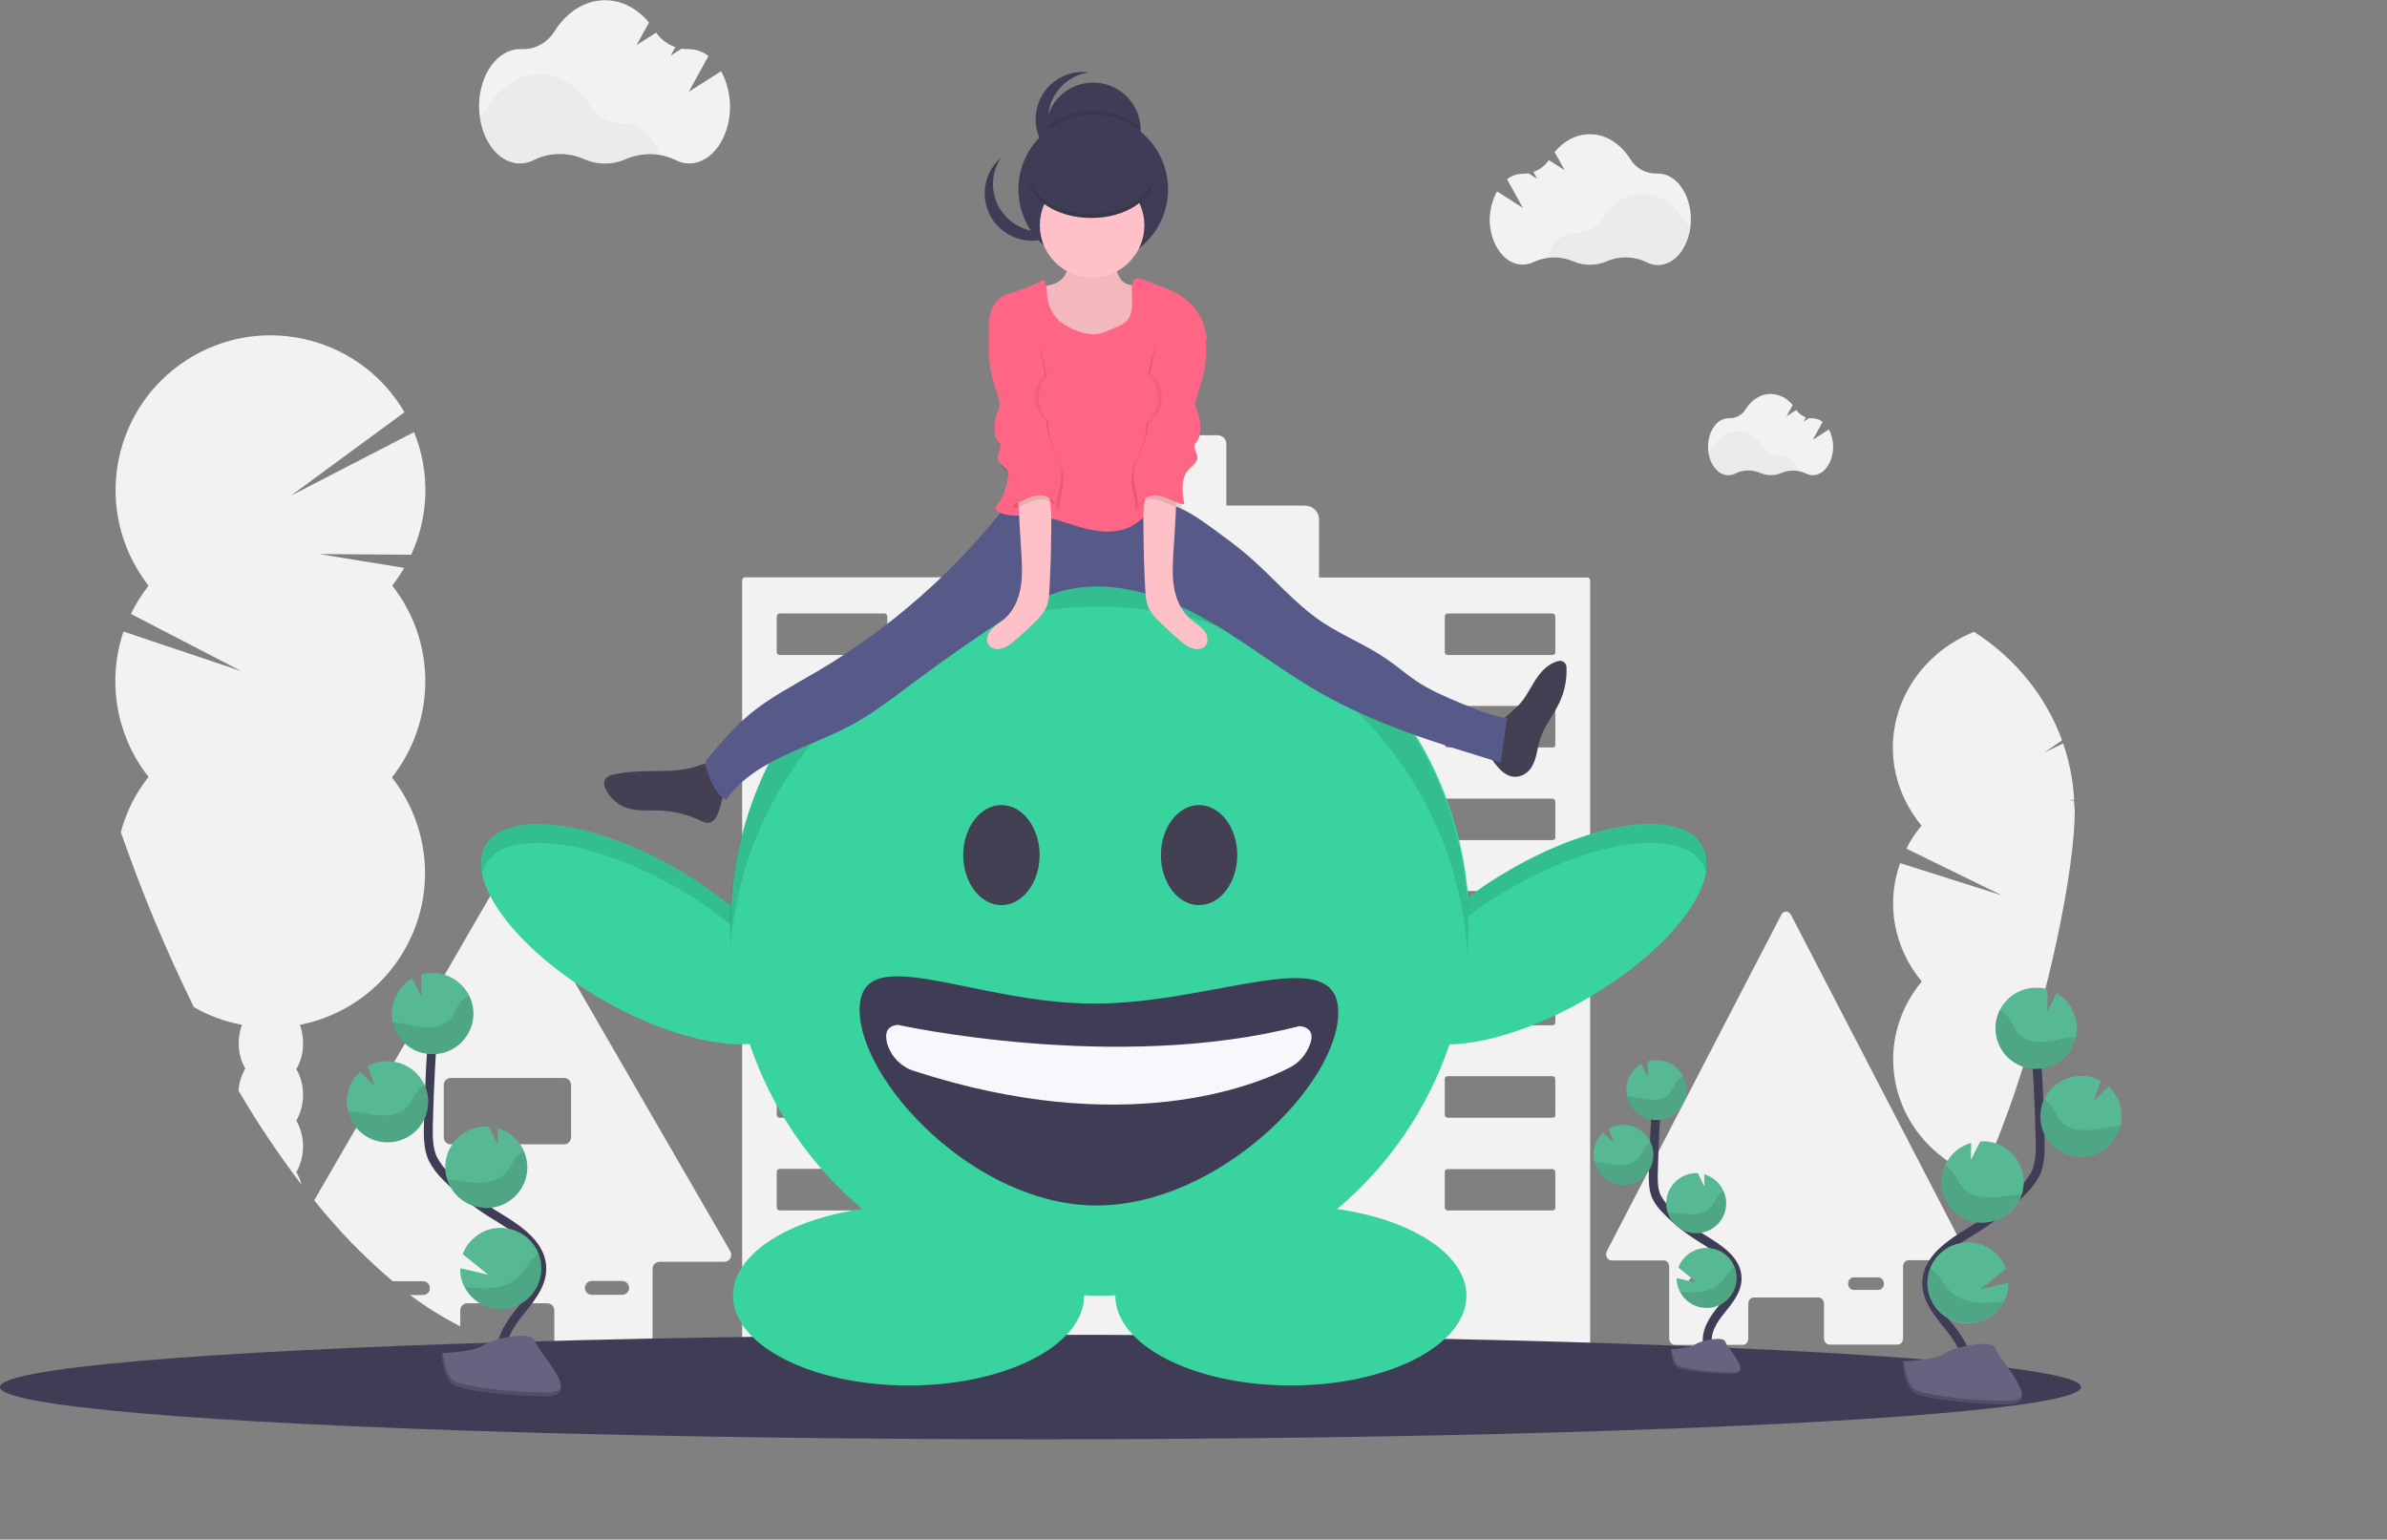 <?xml version="1.0" encoding="utf-8"?>
<!-- Generator: Adobe Illustrator 23.0.5, SVG Export Plug-In . SVG Version: 6.00 Build 0)  -->
<svg version="1.1" id="e2e0f303-db8f-43b0-b991-e6394321a108"
	 xmlns="http://www.w3.org/2000/svg" xmlns:xlink="http://www.w3.org/1999/xlink" x="0px" y="0px" viewBox="0 0 1068.8 689.4"
	 style="enable-background:new 0 0 1068.8 689.4;" xml:space="preserve">
<rect x="0" y="0" width="1068.8" height="689.4" fill="#808080" stroke="none"/>
<style type="text/css">
	.st0{fill:#F2F2F2;}
	.st1{fill:#3F3D56;}
	.st2{fill:#38D39F;}
	.st3{opacity:0.1;enable-background:new    ;}
	.st4{fill:#444053;}
	.st5{fill:#F6F8FB;}
	.st6{fill:#FFC1C7;}
	.st7{opacity:5.000000e-02;enable-background:new    ;}
	.st8{fill:#575A89;}
	.st9{fill:#FF6584;}
	.st10{opacity:3.000000e-02;enable-background:new    ;}
	.st11{fill:none;stroke:#3F3D56;stroke-width:4;stroke-miterlimit:10;}
	.st12{fill:#57B894;}
	.st13{fill:#656380;}
	.st14{opacity:0.2;enable-background:new    ;}
</style>
<title>joyride</title>
<path class="st0" d="M880,560.2l-78.1-150.6c-0.7-1.3-2.2-1.8-3.4-1c-0.4,0.2-0.7,0.6-0.9,1l-78.1,150.6c-0.7,1.3-0.3,3,0.8,3.8
	c0.4,0.3,0.8,0.4,1.3,0.4h23.3c1.4,0,2.5,1.2,2.5,2.8v32.2c0,1.5,1.1,2.8,2.5,2.8l0,0h30.4c1.4,0,2.5-1.2,2.5-2.8v-15.6
	c0-1.5,1.1-2.8,2.5-2.8h28.9c1.4,0,2.5,1.2,2.5,2.8v15.5c0,1.5,1.1,2.8,2.5,2.8h30.4c1.4,0,2.5-1.2,2.5-2.8v-32.2
	c0-1.5,1.1-2.8,2.5-2.8h23.3c1.4,0,2.5-1.3,2.5-2.8C880.3,561,880.2,560.6,880,560.2z M771.1,576.8c-0.5,0.5-1.1,0.8-1.8,0.8h-11
	c-1.4,0-2.5-1.2-2.5-2.8c0-1.5,1.1-2.8,2.5-2.8h11c1.4,0,2.5,1.2,2.5,2.8c0,0,0,0,0,0C771.8,575.6,771.5,576.3,771.1,576.8z
	 M842.8,576.8c-0.5,0.5-1.1,0.8-1.8,0.8h-11c-1.4,0-2.5-1.2-2.5-2.8c0-1.5,1.1-2.8,2.5-2.8h11c1.4,0,2.5,1.2,2.5,2.7
	C843.6,575.6,843.3,576.3,842.8,576.8L842.8,576.8z"/>
<path class="st0" d="M327,560.3l-97.1-167.9c-0.9-1.5-2.8-2-4.2-1.1c-0.5,0.3-0.9,0.7-1.1,1.1l-83.9,145.1
	c10.5,13.2,22.3,25.3,35.1,36.2h13.6c1.7,0,3.1,1.4,3.1,3.1c0,0.8-0.3,1.6-0.9,2.2c-0.6,0.6-1.4,0.9-2.2,0.9h-5.8
	c7.1,5.3,14.6,10,22.5,14v-7.2c0-1.7,1.4-3.1,3.1-3.1h35.9c1.7,0,3.1,1.4,3.1,3.1V604c0,0.4,0.1,0.9,0.3,1.3
	c0.5,1.1,1.6,1.8,2.8,1.8h37.8c1,0,1.9-0.5,2.5-1.2c0.4-0.5,0.6-1.2,0.6-1.9v-35.9c0-1.7,1.4-3.1,3.1-3.1h29c1.7,0,3.1-1.3,3.1-3.1
	C327.4,561.3,327.2,560.8,327,560.3z M262.8,574.5c0.6-0.6,1.4-0.9,2.2-0.9h13.6c1.7,0,3.1,1.4,3.1,3.1c0,1.7-1.4,3.1-3.1,3.1H265
	c-1.7,0-3.1-1.4-3.1-3.1c0,0,0,0,0,0C261.9,575.9,262.2,575.1,262.8,574.5z M201.8,512.4c-1.7,0-3.1-1.4-3.1-3.1c0,0,0,0,0,0v-23.5
	c0-1.7,1.4-3.1,3.1-3.1c0,0,0,0,0,0h50.8c1.7,0,3.1,1.4,3.1,3.1v23.5c0,1.7-1.4,3.1-3.1,3.1L201.8,512.4z"/>
<path class="st0" d="M710.7,258.6H590.6v-26c0-3.4-2.8-6.2-6.2-6.2c0,0,0,0,0,0h-35.3v-27.6c0-2.2-1.8-3.9-3.9-3.9h-45.4
	c-2.2,0-3.9,1.7-3.9,3.9v27.6h-41.5c-3.4,0-6.2,2.8-6.2,6.2v0v25.9l0,0H333.6c-0.7,0-1.3,0.6-1.3,1.3v344.5c0,0.7,0.6,1.3,1.3,1.3
	h76.1c0.7,0,1.3-0.6,1.3-1.3V558c0-0.7,0.6-1.3,1.3-1.3h32.1c0.7,0,1.3,0.6,1.3,1.3v46.3c0,0.7,0.6,1.3,1.3,1.3h150.4
	c0.7,0,1.3-0.6,1.3-1.3V558c0-0.7,0.6-1.3,1.3-1.3H632c0.7,0,1.3,0.6,1.3,1.3v46.3c0,0.7,0.6,1.3,1.3,1.3h76.1
	c0.7,0,1.3-0.6,1.3-1.3V259.9C712,259.2,711.4,258.6,710.7,258.6z M397.3,540.7c0,0.7-0.6,1.2-1.2,1.3h-47c-0.7,0-1.3-0.6-1.3-1.3v0
	v-16c0-0.7,0.6-1.3,1.3-1.3h47c0.7,0,1.2,0.6,1.2,1.3L397.3,540.7z M397.3,499.2c0,0.7-0.6,1.3-1.2,1.3h0h-47
	c-0.7,0-1.3-0.6-1.3-1.3c0,0,0,0,0,0v-16c0-0.7,0.6-1.3,1.3-1.3c0,0,0,0,0,0h47c0.7,0,1.2,0.6,1.2,1.3c0,0,0,0,0,0L397.3,499.2z
	 M397.3,457.8c0,0.7-0.6,1.3-1.2,1.3h-47c-0.7,0-1.3-0.6-1.3-1.3v-16c0-0.7,0.6-1.3,1.3-1.3h47c0.7,0,1.2,0.6,1.2,1.3L397.3,457.8z
	 M397.3,416.3c0,0.7-0.6,1.3-1.2,1.3h0h-47c-0.7,0-1.3-0.6-1.3-1.3c0,0,0,0,0,0v-16c0-0.7,0.6-1.3,1.3-1.3c0,0,0,0,0,0h47
	c0.7,0,1.2,0.6,1.2,1.3c0,0,0,0,0,0L397.3,416.3z M397.3,374.9c0,0.7-0.6,1.3-1.2,1.3h-47c-0.7,0-1.3-0.6-1.3-1.3v-16
	c0-0.7,0.6-1.3,1.3-1.3c0,0,0,0,0,0h47c0.7,0,1.2,0.6,1.2,1.3L397.3,374.9z M397.3,333.5c0,0.7-0.6,1.2-1.2,1.3h-47
	c-0.7,0-1.3-0.6-1.3-1.3c0,0,0,0,0,0v-16c0-0.7,0.6-1.3,1.3-1.3h47c0.7,0,1.2,0.6,1.2,1.3L397.3,333.5z M397.3,292
	c0,0.7-0.6,1.3-1.2,1.3c0,0,0,0,0,0h-47c-0.7,0-1.3-0.6-1.3-1.3c0,0,0,0,0,0v-16c0-0.7,0.6-1.3,1.3-1.3c0,0,0,0,0,0h47
	c0.7,0,1.2,0.6,1.2,1.3c0,0,0,0,0,0L397.3,292z M508.8,540.7c0,0.7-0.6,1.3-1.3,1.3h0h-47c-0.7,0-1.3-0.6-1.3-1.3v0v-16
	c0-0.7,0.6-1.3,1.3-1.3h47c0.7,0,1.3,0.6,1.3,1.3V540.7z M508.8,499.2c0,0.7-0.6,1.3-1.3,1.3c0,0,0,0,0,0h-47
	c-0.7,0-1.3-0.6-1.3-1.3c0,0,0,0,0,0v-16c0-0.7,0.6-1.3,1.2-1.3c0,0,0,0,0,0h47c0.7,0,1.3,0.6,1.3,1.3c0,0,0,0,0,0V499.2z
	 M508.8,457.8c0,0.7-0.6,1.3-1.3,1.3h-47c-0.7,0-1.2-0.5-1.3-1.2v-16.1c0-0.7,0.6-1.3,1.3-1.3h47c0.7,0,1.3,0.6,1.3,1.3V457.8z
	 M508.8,416.3c0,0.7-0.6,1.3-1.3,1.3c0,0,0,0,0,0h-47c-0.7,0-1.3-0.6-1.3-1.3c0,0,0,0,0,0v-16c0-0.7,0.6-1.3,1.2-1.3c0,0,0,0,0,0h47
	c0.7,0,1.3,0.6,1.3,1.3c0,0,0,0,0,0V416.3z M508.8,374.9c0,0.7-0.6,1.3-1.3,1.3h-47c-0.7,0-1.3-0.6-1.3-1.3v-16
	c0-0.7,0.6-1.3,1.3-1.3l0,0h47c0.7,0,1.3,0.6,1.3,1.3c0,0,0,0,0,0V374.9z M508.8,333.4c0,0.7-0.6,1.3-1.3,1.3h0h-47
	c-0.7,0-1.2-0.5-1.3-1.2v-16.1c0-0.7,0.6-1.3,1.3-1.3h47c0.7,0,1.3,0.6,1.3,1.3V333.4z M508.8,292c0,0.7-0.6,1.3-1.3,1.3
	c0,0,0,0,0,0h-47c-0.7,0-1.3-0.6-1.3-1.3c0,0,0,0,0,0v-16c0-0.7,0.6-1.3,1.2-1.3c0,0,0,0,0,0h47c0.7,0,1.3,0.6,1.3,1.3c0,0,0,0,0,0
	V292z M585,540.7c0,0.7-0.6,1.3-1.3,1.3c0,0,0,0,0,0h-47.1c-0.7,0-1.3-0.6-1.3-1.3v-16c0-0.7,0.6-1.3,1.3-1.3h47
	c0.7,0,1.3,0.6,1.3,1.3L585,540.7z M585,499.2c0,0.7-0.6,1.3-1.2,1.3c0,0,0,0,0,0h-47.1c-0.7,0-1.3-0.6-1.3-1.3v-16
	c0-0.7,0.6-1.3,1.3-1.3h47c0.7,0,1.3,0.6,1.3,1.2c0,0,0,0,0,0L585,499.2z M585,457.8c0,0.7-0.6,1.3-1.3,1.3h-47.1
	c-0.7,0-1.3-0.6-1.3-1.3v-16c0-0.7,0.6-1.3,1.3-1.3h47c0.7,0,1.3,0.6,1.3,1.3L585,457.8z M585,416.3c0,0.7-0.6,1.3-1.2,1.3
	c0,0,0,0,0,0h-47.1c-0.7,0-1.3-0.6-1.3-1.3v-16c0-0.7,0.6-1.3,1.3-1.3h47c0.7,0,1.3,0.6,1.3,1.2c0,0,0,0,0,0L585,416.3z M585,374.9
	c0,0.7-0.6,1.3-1.3,1.3h-47.1c-0.7,0-1.3-0.6-1.3-1.3v-16c0-0.7,0.6-1.3,1.3-1.3h47c0.7,0,1.3,0.6,1.3,1.2c0,0,0,0,0,0L585,374.9z
	 M585,333.4c0,0.7-0.6,1.3-1.3,1.3c0,0,0,0,0,0h-47.1c-0.7,0-1.3-0.6-1.3-1.3v-16c0-0.7,0.6-1.3,1.3-1.3h47c0.7,0,1.3,0.6,1.3,1.3
	L585,333.4z M585,292c0,0.7-0.6,1.3-1.2,1.3c0,0,0,0,0,0h-47.1c-0.7,0-1.3-0.6-1.3-1.3v-16c0-0.7,0.6-1.3,1.3-1.3h47
	c0.7,0,1.3,0.6,1.3,1.2c0,0,0,0,0,0L585,292z M696.5,540.7c0,0.7-0.6,1.3-1.3,1.3h-47c-0.7,0-1.2-0.5-1.3-1.2c0,0,0,0,0,0v-16
	c0-0.7,0.6-1.3,1.2-1.3c0,0,0,0,0,0h47c0.7,0,1.3,0.6,1.3,1.3V540.7z M696.5,499.2c0,0.7-0.6,1.3-1.3,1.3h-47
	c-0.7,0-1.3-0.6-1.3-1.3c0,0,0,0,0,0v-16c0-0.7,0.6-1.3,1.2-1.3c0,0,0,0,0,0h47c0.7,0,1.3,0.6,1.3,1.3V499.2z M696.5,457.8
	c0,0.7-0.6,1.3-1.3,1.3h-47c-0.7,0-1.2-0.5-1.3-1.2v-16.1c0-0.7,0.6-1.3,1.2-1.3c0,0,0,0,0,0h47c0.7,0,1.3,0.6,1.3,1.3V457.8z
	 M696.5,416.3c0,0.7-0.6,1.3-1.3,1.3h-47c-0.7,0-1.3-0.6-1.3-1.3c0,0,0,0,0,0v-16c0-0.7,0.6-1.3,1.2-1.3c0,0,0,0,0,0h47
	c0.7,0,1.3,0.6,1.3,1.3V416.3z M696.5,374.9c0,0.7-0.6,1.3-1.3,1.3h-47c-0.7,0-1.3-0.6-1.3-1.3c0,0,0,0,0,0v-16
	c0-0.7,0.5-1.2,1.2-1.3c0,0,0,0,0,0h47c0.7,0,1.3,0.6,1.3,1.3V374.9z M696.5,333.4c0,0.7-0.6,1.3-1.3,1.3h-47
	c-0.7,0-1.2-0.5-1.3-1.2v-16.1c0-0.7,0.6-1.3,1.2-1.3c0,0,0,0,0,0h47c0.7,0,1.3,0.6,1.3,1.3V333.4z M696.5,292
	c0,0.7-0.6,1.3-1.3,1.3h-47c-0.7,0-1.3-0.6-1.3-1.3c0,0,0,0,0,0v-16c0-0.7,0.6-1.3,1.2-1.3c0,0,0,0,0,0h47c0.7,0,1.3,0.6,1.3,1.3
	V292z"/>
<path class="st0" d="M175.6,262.2c2-2.5,3.8-5.2,5.4-7.9l-38.1-6.2l41.2,0.3c8-17.3,8.5-37.2,1.3-54.9L130.2,222l50.9-37.4
	c-19.3-33.1-61.8-44.3-94.9-25s-44.3,61.7-25,94.8c1.6,2.7,3.4,5.4,5.3,7.9c-3.1,3.9-5.7,8.2-7.9,12.6l49.4,25.6l-52.7-17.7
	c-7.5,22.2-3.3,46.7,11.2,65.1c-5.8,7.3-10,15.7-12.4,24.7c9.3,26.8,20.2,52.9,32.7,78.4c6.7,3.8,14,6.5,21.5,7.9
	c-0.9,2.6-1.4,5.3-1.4,8c-0.1,4,0.9,8,2.9,11.6c-1.7,3-2.8,6.4-3,9.9l0,0c8.5,14.6,18,28.6,28.2,42.1c-0.5-2-1.3-3.9-2.3-5.6
	c4-7.2,4-16,0-23.1c4-7.2,4-16,0-23.1c2-3.5,3.1-7.5,3-11.6c0-2.8-0.5-5.5-1.4-8.2c37.6-7.4,62.1-43.8,54.7-81.3
	c-2.1-10.8-6.8-20.9-13.5-29.5C195.4,322.8,195.4,287.3,175.6,262.2L175.6,262.2z"/>
<path class="st0" d="M928.7,358.6l-2.4-0.4h2.4c-0.4-8.6-2.1-17.1-4.9-25.3l-8.5,4.1l8-5.5c-7.2-19.8-21-36.8-39.4-48.6
	c-30.5,12.4-44.6,45.6-31.4,74.3c2.1,4.5,4.7,8.7,7.9,12.5c-2.7,3.2-5,6.6-6.8,10.3l42.7,20.9l-45.5-14.4c-6.5,18.1-2.8,38,9.7,53
	c-20.5,24.6-15.9,60.2,10.2,79.4c4.9,3.7,10.5,6.6,16.4,8.6c3.2-7.2,6.4-14.8,9.3-22.5c2.6-6.8,5.1-13.8,7.4-20.9
	c6.8-20.6,12.5-41.6,17.1-62.8c5.2-24.1,8.1-45.2,8.1-58.5C928.8,361.5,928.7,360.1,928.7,358.6z"/>
<ellipse class="st1" cx="465.9" cy="621.1" rx="465.9" ry="23.4"/>
<path class="st2" d="M762.2,378.6c-9.3-16.1-47.7-11.4-85.7,10.6c-6.6,3.8-13,8-19.1,12.6c-7.3-90.9-86.9-158.7-178-151.5
	c-82.5,6.6-147.5,73.1-152,155.6c-7.6-6.3-15.8-11.9-24.3-16.8c-37.9-21.9-76.4-26.6-85.7-10.5c-9.3,16.1,14,46.9,52,68.9
	c24.6,14.2,49.4,21.2,66.3,20c9.7,28.8,27.1,54.3,50.4,73.9c-33.3,4.7-57.9,20.2-57.9,38.8c0,22.2,35.2,40.2,78.6,40.2
	s78.6-18,78.6-40.2c0-0.1,0-0.1,0-0.2c2.3,0.1,4.7,0.2,7,0.2c2.4,0,4.7,0,7-0.2c0,0.1,0,0.1,0,0.2c0,22.2,35.2,40.2,78.6,40.2
	c43.4,0,78.6-18,78.6-40.2c0-18.5-24.5-34.1-57.9-38.8c23.2-19.5,40.6-45,50.3-73.7c16.6-0.4,38.7-7.4,60.8-20.1
	C748.3,425.5,771.6,394.6,762.2,378.6z"/>
<path class="st3" d="M217.5,387c9.3-16.1,47.7-11.4,85.7,10.6c8.4,4.8,16.4,10.3,24,16.5c0.4-7.9,0.4,0.5,0.3-8.1
	c-7.6-6.3-15.8-11.9-24.3-16.8c-38-21.9-76.4-26.7-85.7-10.6c-2,3.5-2.5,7.8-1.6,12.5C216.3,389.6,216.8,388.3,217.5,387z"/>
<path class="st3" d="M762.4,387c-9.3-16.1-47.7-11.4-85.8,10.6c-8.9,5.1-12.2,7-19.3,12.8c-0.4-7.9-0.4,0.5-0.3-8.1
	c7.1-5.9,10.6-7.8,19.7-13c38.1-21.9,76.4-26.7,85.8-10.6c2,3.5,2.5,7.8,1.6,12.5C763.7,389.6,763.2,388.3,762.4,387z"/>
<ellipse class="st4" cx="448.4" cy="382.9" rx="17.1" ry="22.4"/>
<ellipse class="st4" cx="536.9" cy="382.9" rx="17.1" ry="22.4"/>
<path class="st1" d="M599.2,453.4c0,32.2-53.8,86.4-108.2,86.4s-106.1-55.5-106.1-87.6s50.7-2.8,105-2.8S599.2,421.2,599.2,453.4z"
	/>
<path class="st5" d="M402,458.9c0,0,97.7,21.7,179.7,0.6c0,0,10,0,3.2,11.6c-1.8,3-4.4,5.4-7.5,7c-15.8,8.1-74.4,31.9-168,1.5
	c-5.9-1.8-10.5-6.5-12.2-12.5C396.2,463.2,396.6,459.5,402,458.9z"/>
<path class="st3" d="M492,271.6c87.5,0,159.8,68.1,165,155.3c0.3-4.1,0.5-8.3,0.5-12.5c-0.7-91.2-75.3-164.6-166.6-163.9
	c-90.3,0.7-163.4,73.7-164.1,163.9c0,3.3,0.1,6.5,0.3,9.8C333.7,338.2,405.6,271.6,492,271.6z"/>
<path class="st1" d="M510.7,58c0,11.7-9.5,21.2-21.2,21.2s-21.2-9.5-21.2-21.2c0-0.3,0-0.7,0-1c0.6-11.7,10.6-20.6,22.3-20
	c10.8,0.6,19.5,9.2,20.1,20C510.7,57.4,510.7,57.7,510.7,58z"/>
<path class="st3" d="M510.7,58c0,11.7-9.5,21.2-21.2,21.2s-21.2-9.5-21.2-21.2c0-0.3,0-0.7,0-1c12.3-10,30-10,42.3,0
	C510.7,57.4,510.7,57.7,510.7,58z"/>
<ellipse class="st1" cx="489.5" cy="84.8" rx="33.5" ry="33.4"/>
<path class="st1" d="M469.3,53.4c0-10.6,7.9-19.6,18.4-21c-11.6-1.6-22.3,6.6-23.8,18.2c-1.6,11.6,6.6,22.2,18.2,23.8
	c1.9,0.2,3.8,0.2,5.6,0C477.1,72.9,469.3,64,469.3,53.4z"/>
<path class="st1" d="M451.8,98.3c-8-7-9.5-18.8-3.6-27.7c-8.8,7.7-9.8,21-2.1,29.9c7.7,8.8,21.1,9.8,29.9,2.1c0.7-0.6,1.3-1.2,2-1.9
	c0.6-0.7,1.2-1.5,1.7-2.2C471.6,105.4,459.7,105.4,451.8,98.3z"/>
<path class="st6" d="M472,127.1c-1.7,0.6-3.5,0.7-5,1.7c-2.8,1.9-2.7,6-1.9,9.3c1.9,7.5,6.6,14.7,13.6,17.8c4.3,1.9,9.1,2,13.7,2
	c5.1-0.1,10.8-0.7,13.9-4.7c1.6-2,2.2-4.5,2.9-7c1.6-6.1,3.1-12.3,2.6-18.5c-3.1,0.3-6.6,0.4-8.9-1.5c-2.4-1.9-3-5.6-4-8.7
	c-0.1-0.5-0.4-0.9-0.8-1.2c-0.4-0.2-0.9-0.3-1.4-0.2c-3.2,0.1-6.4,0-9.6-0.5c-2-0.3-6.9-2.3-8.4-0.6c-1.1,1.3-0.4,5.1-1.2,6.9
	C476.4,124.4,474.5,126.2,472,127.1z"/>
<path class="st7" d="M472,127.1c-1.7,0.6-3.5,0.7-5,1.7c-2.8,1.9-2.7,6-1.9,9.3c1.9,7.5,6.6,14.7,13.6,17.8c4.3,1.9,9.1,2,13.7,2
	c5.1-0.1,10.8-0.7,13.9-4.7c1.6-2,2.2-4.5,2.9-7c1.6-6.1,3.1-12.3,2.6-18.5c-3.1,0.3-6.6,0.4-8.9-1.5c-2.4-1.9-3-5.6-4-8.7
	c-0.1-0.5-0.4-0.9-0.8-1.2c-0.4-0.2-0.9-0.3-1.4-0.2c-3.2,0.1-6.4,0-9.6-0.5c-2-0.3-6.9-2.3-8.4-0.6c-1.1,1.3-0.4,5.1-1.2,6.9
	C476.4,124.4,474.5,126.2,472,127.1z"/>
<path class="st4" d="M297.2,345.2c-7.5,0.2-15.1-0.1-22.5,1.6c-1.4,0.2-2.7,0.8-3.6,1.9c-1.1,1.5-0.5,3.7,0.4,5.3
	c2,3.7,5.4,6.6,9.5,7.9c4.5,1.4,9.3,0.9,13.9,1c6.4,0.2,12.6,1.7,18.4,4.4c1.3,0.6,2.7,1.3,4.1,1.1c2.1-0.3,3.4-2.4,4.1-4.3
	c0.9-2.3,1.5-4.7,2.1-7.2c1.1-4.6,1.2-13.7-5.1-15c-2.9-0.6-6.3,1.4-9.1,2C305.4,344.7,301.3,345.2,297.2,345.2z"/>
<path class="st4" d="M681,347.4c1.8-0.6,3.3-1.8,4.4-3.3c2.8-4.1,2.8-9,4.3-13.4c1.9-5.8,6-10.6,8.6-16.2c2.3-5,3.4-10.4,3.1-15.9
	c-0.1-1.5-1.4-2.7-2.9-2.7c-0.1,0-0.2,0-0.3,0c-3.5,0.7-6.7,3.2-9,6.2c-2.9,3.7-4.8,8.2-7.7,11.9c-3,3.7-7.1,6.7-10.7,10
	c-4.4,4.3-7.9,8.9-3.9,14.4C670,343,674.4,349.6,681,347.4z"/>
<path class="st8" d="M451.6,225c-23.6,30.6-52.8,56.3-86.1,75.9c-10.2,6-20.8,11.4-29.9,19c-6.9,5.8-12.7,12.6-18.5,19.5
	c-0.7,0.6-1.1,1.5-1.3,2.4c0,0.7,0.1,1.3,0.3,1.9c1.9,5.5,4,11.5,9,14.5c13-18.7,38.7-23.5,58.4-34.8c9.2-5.3,17.5-11.8,26-18.1
	c12.2-9.1,24.7-17.9,37.5-26.3c8.5-5.6,17.2-11,26.9-13.9c20.6-6.2,43.1,0,62.1,10.1c19,10.1,35.8,23.9,54.4,34.6
	c25.3,14.6,53.6,23.2,81.6,31.7c1-6.7,1.6-13.3,3-19.9c-7-1-13.6-3.7-20.1-6.4c-7.3-3-14.6-6.1-21.1-10.5c-4.3-2.9-8.2-6.4-12.5-9.3
	c-9.3-6.5-20.1-10.7-29.5-17c-12.3-8.3-21.8-20-33-29.6c-4.9-4.2-10.1-8-15.3-11.8c-5.4-3.9-10.9-7.9-17.1-10.3
	c-7.4-2.9-15.4-3.5-23.3-4.1C485.4,221.1,468.4,219.3,451.6,225z"/>
<ellipse class="st6" cx="489" cy="100.9" rx="23.4" ry="23.4"/>
<path class="st9" d="M488.3,149.6c-4.2-0.5-8.3-2-11.8-4.3c-3.6-2.3-6.1-5.9-7.2-10c-0.8-3.3-0.3-6.9-1.7-10
	c-4.2,2.1-8.6,3.9-13.1,5.3c-2.5,0.8-5.2,1.5-7.2,3.2c-4.4,3.6-4.7,10.1-4.6,15.8c0,1.1,0.1,2.3,0.4,3.3c0.4,1,1,2,1.8,2.7
	c4.8,5.1,12.3,7.3,16.8,12.7c-2.4,2.7-3.9,6-4.4,9.5c-0.1,1.4-0.3,2.8-0.6,4.2c-0.4,1.1-0.8,2.3-1.4,3.4c-3,6.7-2.9,14.3-3.3,21.7
	c-0.4,7.3-1.7,15.1-6.7,20.6c2,2.2,4.7,2.8,7.6,3.1c2.9,0.3,5.9-0.1,8.9,0c7.8,0.2,15.2,3.4,22.8,5.5c7.5,2.1,16.1,2.9,22.8-1.1
	c2.3-1.4,4.3-3.4,6.7-4.8c2.8-1.7,6.1-2.5,9.4-3.3l1.2-39c0-2.7,0.2-5.5,0.6-8.2c1.7-10.7,8.5-19.7,15.1-28.3
	c-0.8-7.9-5.2-15-11.9-19.3c-3-1.8-6.1-3.2-9.4-4.3l-7.7-3c-0.7-0.3-1.4-0.5-2.2-0.4c-1.7,0.3-2.3,2.3-2.4,4c-0.1,2.7,0.2,5.3,0.1,8
	c-0.1,2.7-0.8,5.5-2.6,7.3c-1.4,1.2-2.9,2.1-4.7,2.7C495.8,148.1,492.5,150.2,488.3,149.6z"/>
<path class="st6" d="M457.3,247.5c0.3,5.2,0.6,10.5-0.3,15.6c-0.9,5.1-3,10.2-6.9,13.7c-3,2.7-7.3,4.7-8,8.7
	c-0.2,0.9-0.1,1.8,0.2,2.6c0.8,2,3.3,2.9,5.4,2.5c2.1-0.5,4-1.5,5.6-2.9c3.2-2.6,6.3-5.5,9.3-8.4c2.6-2.5,5.3-5.2,6.4-8.7
	c0.5-1.7,0.7-3.4,0.8-5.1c0.6-9.3,0.8-18.7,0.9-28c0.1-6.8,0.2-13.8-2.3-20.2c0.4,0.9-8.7,1.8-9.4,1.9c-3.9,0.3-3.2,2-3,5.7
	C456.4,232.4,456.8,239.9,457.3,247.5z"/>
<path class="st6" d="M525.4,247.5c-0.3,5.2-0.6,10.5,0.3,15.6c0.9,5.1,3,10.2,6.9,13.7c3,2.7,7.3,4.7,8,8.7c0.2,0.9,0.1,1.8-0.2,2.6
	c-0.8,2-3.3,2.9-5.4,2.5c-2.1-0.5-4-1.5-5.6-2.9c-3.2-2.6-6.3-5.5-9.3-8.4c-2.6-2.5-5.3-5.2-6.4-8.7c-0.5-1.7-0.7-3.4-0.8-5.1
	c-0.6-9.3-0.8-18.7-0.9-28c-0.1-6.8-0.2-13.8,2.3-20.2c-0.4,0.9,8.7,1.8,9.4,1.9c3.9,0.3,3.2,2,3,5.7
	C526.4,232.4,525.9,239.9,525.4,247.5z"/>
<path class="st3" d="M445.5,146.2c-3.3,9.7-2,20.6,1.4,30.3c0.8,2.4,1.8,4.9,1.4,7.4c-0.3,1.3-0.7,2.5-1.2,3.7
	c-1,2.9-1.1,6.1-0.5,9.1c0.1,0.9,0.5,1.8,1,2.5c0.3,0.3,0.6,0.7,0.9,1.1c1.3,2-1.2,4.5-0.9,6.8c0.2,2,2.2,3.1,3.6,4.5
	c3.9,4,3.2,10.5,2.2,16c4.8-0.4,8.9-4.3,13.7-4c3.2,0.3,6,2.4,7.1,5.4c-0.2-4.6,1.5-8.6,1.9-13.2c0.5-6-3.4-11.4-5.2-17.1
	c-2.7-8.3-1.2-17.4-1.9-26.2c-0.3-3.3-0.8-6.5-1.4-9.7c-0.9-4.4-2.1-9.2-5.8-11.7C457,148,449.7,150.2,445.5,146.2z"/>
<path class="st9" d="M444.6,144.4c-3.3,9.7-2,20.6,1.4,30.3c0.8,2.4,1.8,4.9,1.4,7.4c-0.3,1.3-0.7,2.5-1.2,3.7
	c-1,2.9-1.1,6.1-0.5,9.1c0.1,0.9,0.5,1.8,1,2.5c0.3,0.3,0.6,0.7,0.9,1.1c1.3,2-1.2,4.5-0.9,6.8c0.2,2,2.2,3.1,3.6,4.5
	c3.9,4,3.2,10.5,2.2,16c4.8-0.4,8.9-4.3,13.7-4c3.2,0.3,6,2.4,7.1,5.4c-0.2-4.6,1.5-8.6,1.9-13.2c0.5-6-3.4-11.4-5.2-17.1
	c-2.7-8.3-1.2-17.4-1.9-26.2c-0.3-3.3-0.8-6.5-1.4-9.7c-0.9-4.4-2.1-9.2-5.8-11.7C456,146.1,448.8,148.4,444.6,144.4z"/>
<path class="st3" d="M537.2,146.2c3.3,9.7,2,20.6-1.4,30.3c-0.8,2.4-1.8,4.9-1.4,7.4c0.3,1.3,0.7,2.5,1.2,3.7c1,2.9,1.1,6.1,0.5,9.1
	c-0.1,0.9-0.5,1.8-1,2.5c-0.3,0.3-0.6,0.7-0.9,1.1c-1.3,2,1.2,4.5,0.9,6.8c-0.2,2-2.2,3.1-3.6,4.5c-3.9,4-3.2,10.5-2.2,16
	c-4.8-0.4-8.9-4.3-13.7-4c-3.2,0.3-6,2.4-7.1,5.4c0.2-4.6-1.5-8.6-1.9-13.2c-0.5-6,3.4-11.4,5.2-17.1c2.7-8.3,1.2-17.4,1.9-26.2
	c0.3-3.2,0.8-6.5,1.4-9.7c0.9-4.4,2.1-9.2,5.8-11.7C525.8,148,533,150.2,537.2,146.2z"/>
<path class="st9" d="M538.2,144.4c3.3,9.7,2,20.6-1.4,30.3c-0.8,2.4-1.8,4.9-1.4,7.4c0.3,1.3,0.7,2.5,1.2,3.7c1,2.9,1.1,6.1,0.5,9.1
	c-0.1,0.9-0.5,1.8-1,2.5c-0.3,0.3-0.6,0.7-0.9,1.1c-1.3,2,1.2,4.5,0.9,6.8c-0.2,2-2.2,3.1-3.6,4.5c-3.9,4-3.2,10.5-2.2,16
	c-4.8-0.4-8.9-4.3-13.7-4c-3.2,0.3-6,2.4-7.1,5.4c0.2-4.6-1.5-8.6-1.9-13.2c-0.5-6,3.4-11.4,5.2-17.1c2.7-8.3,1.2-17.4,1.9-26.2
	c0.3-3.2,0.8-6.5,1.4-9.7c0.9-4.4,2.1-9.2,5.8-11.7C526.7,146.1,534,148.4,538.2,144.4z"/>
<ellipse class="st1" cx="488.6" cy="78.9" rx="28.1" ry="18.7"/>
<path class="st7" d="M465.2,178c0-6.9,5.3-12.6,12.2-13.1c-0.3,0-0.6,0-0.9,0c-7.2,0-13.1,5.9-13.1,13.1c0,7.2,5.9,13.1,13.1,13.1
	c0.3,0,0.6,0,0.9,0C470.5,190.6,465.2,184.9,465.2,178z"/>
<ellipse class="st9" cx="475.5" cy="178" rx="10.3" ry="13.1"/>
<path class="st7" d="M518.5,178c0-6.9-5.3-12.6-12.2-13.1c0.3,0,0.6,0,0.9,0c7.2,0,13.1,5.9,13.1,13.1c0,7.2-5.9,13.1-13.1,13.1
	c-0.3,0-0.6,0-0.9,0C513.2,190.6,518.5,184.9,518.5,178z"/>
<ellipse class="st9" cx="508.2" cy="178" rx="10.3" ry="13.1"/>
<path class="st3" d="M488.6,95.8c-15,0-27.3-7.9-28.1-17.8c0,0.3,0,0.6,0,0.9c0,10.3,12.6,18.7,28.1,18.7c15.5,0,28.1-8.4,28.1-18.7
	c0-0.3,0-0.6,0-0.9C515.9,87.9,503.6,95.8,488.6,95.8z"/>
<path class="st0" d="M322.9,31.9l-14.5,9.2l8.8-16c-2.5-2-5.6-3.1-8.8-3.1h-0.2c-1,0-2-0.1-3-0.2l-4.9,3.1l2.1-3.8
	c-3.5-1.2-6.5-3.5-8.6-6.5l-8.8,5.6l5.6-10.1c-5.1-6.2-12.1-10-19.7-10c-9.2,0-17.3,5.5-22.6,13.9c-3.2,5.2-8.9,8.3-15,8h-0.5
	c-10.1,0-18.3,11.5-18.3,25.6s8.2,25.6,18.3,25.6c2.2,0,4.4-0.6,6.4-1.6c6.6-3.4,15.3-3.5,22.2-0.4c6,2.7,12.9,2.7,18.9,0
	c7-3,15.1-2.9,22,0.4c2,1,4.1,1.6,6.3,1.6c10.1,0,18.3-11.5,18.3-25.6C326.8,42.1,325.5,36.7,322.9,31.9z"/>
<path class="st10" d="M295.5,69.3c-5.3-1-10.8-0.4-15.7,1.7c-6,2.7-12.8,2.7-18.8,0c-7.1-3.1-15.2-3-22.2,0.4c-2,1-4.2,1.6-6.4,1.6
	c-9,0-16.5-9-18-21c1.8-1.3,3.3-3,4.5-4.8c5.3-8.5,13.4-13.9,22.6-13.9c9.2,0,17.2,5.4,22.5,13.8c3.2,5.2,8.9,8.3,14.9,8.2h0.2
	C286.3,55.3,292.5,61,295.5,69.3z"/>
<path class="st0" d="M818.9,192.3l-7.2,4.6l4.4-8c-1.2-1-2.8-1.5-4.4-1.6h-0.1c-0.5,0-1,0-1.5-0.1l-2.5,1.6l1-1.9
	c-1.7-0.6-3.2-1.8-4.3-3.3l-4.4,2.8l2.8-5c-2.4-3.1-6-4.9-9.9-5c-4.6,0-8.6,2.7-11.2,6.9c-1.6,2.6-4.5,4.1-7.5,4h-0.2
	c-5,0-9.1,5.7-9.1,12.8s4.1,12.7,9.1,12.7c1.1,0,2.2-0.3,3.2-0.8c3.5-1.7,7.5-1.8,11.1-0.2c3,1.3,6.4,1.3,9.4,0
	c3.5-1.5,7.5-1.4,11,0.2c1,0.5,2,0.8,3.1,0.8c5,0,9.1-5.7,9.1-12.8C820.8,197.4,820.2,194.7,818.9,192.3z"/>
<path class="st10" d="M805.3,211c-2.6-0.5-5.4-0.2-7.8,0.9c-1.5,0.7-3.1,1-4.7,1c-1.6,0-3.2-0.4-4.7-1c-3.5-1.6-7.6-1.5-11.1,0.2
	c-1,0.5-2.1,0.8-3.2,0.8c-4.5,0-8.2-4.5-9-10.5c0.9-0.7,1.7-1.5,2.2-2.4c2.6-4.2,6.7-6.9,11.2-6.9c4.5,0,8.6,2.7,11.2,6.9
	c1.6,2.6,4.4,4.1,7.5,4.1h0.1C800.7,204,803.8,206.8,805.3,211z"/>
<path class="st0" d="M670.3,85.7l11.6,7.4l-7.1-12.8c2-1.6,4.5-2.5,7-2.5h0.2c0.8,0,1.6-0.1,2.4-0.2l3.9,2.5l-1.7-3.1
	c2.8-1,5.2-2.8,6.9-5.3l7.1,4.5l-4.5-8.1c4.1-5,9.7-8,15.8-8c7.3,0,13.9,4.4,18.1,11.2c2.5,4.1,7.1,6.6,12,6.4h0.4
	c8.1,0,14.7,9.2,14.7,20.5s-6.6,20.5-14.7,20.5c-1.8,0-3.5-0.4-5.1-1.3c-5.6-2.7-12.1-2.9-17.8-0.4c-4.8,2.1-10.3,2.1-15.1,0
	c-5.6-2.4-12.1-2.3-17.6,0.3c-1.6,0.8-3.3,1.2-5.1,1.2c-8.1,0-14.7-9.2-14.7-20.5C667.2,93.8,668.2,89.6,670.3,85.7z"/>
<path class="st10" d="M692.2,115.7c4.2-0.8,8.6-0.3,12.6,1.4c4.8,2.1,10.3,2.1,15.1,0c5.7-2.5,12.2-2.4,17.8,0.3
	c1.6,0.8,3.3,1.3,5.1,1.3c7.2,0,13.2-7.2,14.4-16.8c-1.4-1.1-2.7-2.4-3.6-3.9c-4.2-6.8-10.8-11.2-18.1-11.2s-13.8,4.3-18,11
	c-2.6,4.1-7.1,6.6-12,6.5h-0.2C699.6,104.4,694.6,109,692.2,115.7z"/>
<path class="st11" d="M225.9,611.3c-3.9-7.1,0.5-15.9,5.6-22.3c5-6.4,11.2-13,11.1-21.1c-0.2-11.7-12.6-18.6-22.5-24.7
	c-7.3-4.6-14.1-10-20.2-16.2c-2.5-2.4-4.6-5.2-6.2-8.3c-2-4.6-2-9.8-1.9-14.8c0.4-16.6,1.3-33.3,2.5-49.9"/>
<path class="st12" d="M175.5,453.1c0.3-6.2,3.7-11.9,9.1-15l4.1,8l-0.1-9.7c1.9-0.6,4-0.8,6-0.7c10,0.5,17.8,9,17.4,19
	c-0.5,10-9,17.8-19,17.3C182.8,471.7,175,463.2,175.5,453.1z"/>
<path class="st12" d="M208,576.3c4.6,8.9,15.6,12.5,24.5,7.9c8.9-4.6,12.5-15.6,7.9-24.5c-4.6-8.9-15.6-12.5-24.5-7.9
	c-4,2.1-7.2,5.6-8.7,9.8l11.4,9.2l-12.5-2.9C205.9,570.8,206.6,573.7,208,576.3z"/>
<path class="st12" d="M217,540.9c10,0.5,18.6-7.3,19.1-17.3c0.4-8.5-5.1-16.1-13.3-18.4l0.1,7.5l-4.1-8.2h0
	c-10-0.7-18.7,6.9-19.4,16.9c-0.7,10,6.9,18.7,17,19.4C216.5,540.9,216.7,540.9,217,540.9L217,540.9z"/>
<path class="st12" d="M172.7,511.5c10,0.5,18.6-7.3,19-17.3c0.5-10-7.3-18.5-17.4-19c-3.4-0.2-6.8,0.6-9.7,2.3l3.2,8.8l-6.6-6.4
	c-3.6,3.2-5.7,7.8-5.9,12.6c-0.1,1.7,0.1,3.4,0.5,5C157.7,505.4,164.6,511.2,172.7,511.5z"/>
<path class="st3" d="M177.9,458c4.2,0.5,8.3,1.8,12.5,2c4.2,0.3,8.8-0.7,11.5-4c1.4-1.8,2.2-4,3.4-5.9c1.1-1.8,2.7-3.3,4.6-4.3
	c4.5,9,0.9,19.9-8,24.4c-9,4.5-19.9,0.9-24.5-8c-0.7-1.4-1.2-2.8-1.5-4.3C176.5,457.8,177.3,457.9,177.9,458z"/>
<path class="st3" d="M172.7,511.5c10.1,0.5,18.6-7.3,19-17.3c0.1-3-0.5-5.9-1.7-8.6c-1.4,1-2.7,2.2-3.7,3.7c-1.3,2-2.1,4.2-3.6,6
	c-2.8,3.3-7.7,4.4-12.1,4.2c-4.4-0.2-8.6-1.4-13-1.9c-0.6-0.1-1.2-0.1-1.9-0.1C157.7,505.4,164.6,511.2,172.7,511.5z"/>
<path class="st3" d="M217,540.9c10,0.5,18.6-7.3,19-17.3c0.1-2.9-0.4-5.7-1.6-8.3c-1.5,1-2.8,2.3-3.9,3.7c-1.4,2-2.3,4.3-3.9,6.1
	c-3.1,3.4-8.2,4.7-12.9,4.5c-4.5-0.1-8.9-1.2-13.3-1.5C202.7,535.5,209.3,540.6,217,540.9z"/>
<path class="st3" d="M208,576.3c4.6,8.9,15.6,12.4,24.5,7.9c8.3-4.2,12-14,8.7-22.7c-1.5,1-2.8,2.2-4,3.6c-1.7,2.1-2.9,4.5-4.9,6.5
	c-3.7,3.7-9.7,5.2-15.1,5.3C214.1,576.7,211,576.6,208,576.3z"/>
<path class="st11" d="M765.5,604.3c-2.8-5.3,0.4-11.7,4.1-16.4c3.7-4.7,8.3-9.6,8.2-15.6c-0.1-8.6-9.3-13.7-16.6-18.3
	c-5.4-3.4-10.4-7.4-14.9-12c-1.9-1.8-3.4-3.8-4.6-6.1c-1.5-3.4-1.5-7.2-1.4-10.9c0.3-12.3,0.9-24.6,1.9-36.9"/>
<path class="st12" d="M728.2,487.4c0.2-4.6,2.8-8.7,6.7-11l3,6l-0.1-7.2c1.4-0.4,2.9-0.6,4.4-0.5c7.4,0.3,13.2,6.6,12.9,14
	c-0.3,7.4-6.6,13.2-14,12.8C733.7,501.1,727.9,494.9,728.2,487.4C728.2,487.4,728.2,487.4,728.2,487.4L728.2,487.4z"/>
<path class="st12" d="M752.2,578.4c3.4,6.6,11.5,9.2,18.1,5.8c6.6-3.4,9.2-11.5,5.8-18.1c-3.4-6.6-11.5-9.2-18.1-5.8
	c-3,1.5-5.3,4.1-6.5,7.3l8.4,6.8l-9.2-2.1C750.7,574.4,751.2,576.5,752.2,578.4z"/>
<path class="st12" d="M758.9,552.2c7.4,0.3,13.7-5.4,14-12.8c0.1-2.1-0.3-4.2-1.2-6.1c-1.6-3.6-4.8-6.4-8.6-7.5l0.1,5.5l-3-6l0,0
	c-7.4-0.3-13.7,5.4-14.1,12.8C745.7,545.6,751.4,551.9,758.9,552.2L758.9,552.2z"/>
<path class="st12" d="M726.2,530.6c7.4,0.4,13.7-5.4,14.1-12.8c0.4-7.4-5.4-13.7-12.8-14.1c-2.5-0.1-5,0.5-7.2,1.7l2.4,6.5l-4.9-4.7
	c-2.6,2.4-4.2,5.7-4.3,9.3c-0.1,1.3,0,2.5,0.3,3.7C715.1,526.1,720.2,530.3,726.2,530.6z"/>
<path class="st3" d="M730,491c3.1,0.3,6.1,1.3,9.2,1.5c3.1,0.2,6.6-0.6,8.5-3c1.1-1.3,1.6-3,2.5-4.4c0.9-1.3,2-2.4,3.4-3.2
	c3.4,6.6,0.7,14.7-5.9,18.1c-2.1,1.1-4.4,1.6-6.7,1.4c-6.1-0.3-11.2-4.7-12.5-10.6C729,490.9,729.5,490.9,730,491z"/>
<path class="st3" d="M726.2,530.6c7.4,0.3,13.7-5.4,14.1-12.8c0.1-2.2-0.3-4.4-1.3-6.3c-1.1,0.7-2,1.6-2.7,2.7
	c-0.9,1.4-1.5,3.1-2.7,4.4c-2.1,2.5-5.7,3.3-8.9,3.1c-3.2-0.1-6.4-1.1-9.6-1.4c-0.4,0-0.9-0.1-1.4-0.1
	C715.1,526.1,720.2,530.3,726.2,530.6z"/>
<path class="st3" d="M758.9,552.2c7.4,0.3,13.7-5.4,14-12.8c0.1-2.1-0.3-4.2-1.2-6.1c-1.1,0.7-2,1.7-2.8,2.7c-1,1.5-1.7,3.2-2.9,4.5
	c-2.3,2.5-6.1,3.4-9.5,3.3c-3.4-0.1-6.6-0.9-9.8-1.1C748.3,548.2,753.2,552,758.9,552.2z"/>
<path class="st3" d="M752.2,578.4c3.4,6.6,11.5,9.2,18.1,5.7c6.1-3.1,8.8-10.3,6.4-16.7c-1.1,0.7-2.1,1.6-3,2.6
	c-1.3,1.6-2.1,3.3-3.6,4.8c-2.8,2.7-7.2,3.8-11.1,3.9C756.8,578.8,754.5,578.7,752.2,578.4z"/>
<path class="st11" d="M879.4,617.8c3.9-7.1-0.5-15.9-5.6-22.3c-5-6.4-11.2-13-11.1-21.1c0.2-11.7,12.6-18.6,22.5-24.7
	c7.3-4.6,14.1-10,20.2-16.2c2.5-2.4,4.6-5.2,6.2-8.3c2-4.6,2-9.8,1.9-14.8c-0.4-16.7-1.2-33.3-2.5-49.9"/>
<path class="st12" d="M929.9,459.7c-0.3-6.2-3.7-11.9-9.1-15l-4.1,8.1l0.1-9.8c-1.9-0.6-4-0.8-6-0.7c-10,0.5-17.8,9-17.3,19
	c0.5,10,9,17.8,19,17.3C922.6,478.2,930.3,469.7,929.9,459.7z"/>
<path class="st12" d="M897.4,582.8c-4.6,8.9-15.6,12.5-24.5,7.9c-8.9-4.6-12.5-15.6-7.9-24.5c4.6-8.9,15.6-12.5,24.5-7.9
	c4,2.1,7.2,5.6,8.7,9.8l-11.4,9.2l12.5-2.9C899.4,577.4,898.7,580.2,897.4,582.8z"/>
<path class="st12" d="M888.4,547.5c-10,0.5-18.6-7.3-19.1-17.3c-0.4-8.5,5.1-16.1,13.3-18.4l-0.1,7.5l4.2-8.2l0,0
	c10-0.7,18.7,6.9,19.4,16.9c0.7,10-6.9,18.7-17,19.4C888.9,547.4,888.7,547.5,888.4,547.5L888.4,547.5z"/>
<path class="st12" d="M932.6,518.1c-10,0.5-18.6-7.3-19-17.3c-0.5-10,7.3-18.5,17.4-19c3.4-0.2,6.8,0.6,9.7,2.3l-3.2,8.8l6.6-6.4
	c7.4,6.8,7.9,18.3,1.1,25.7C942,515.7,937.4,517.9,932.6,518.1z"/>
<path class="st3" d="M927.4,464.5c-4.2,0.5-8.3,1.8-12.5,2c-4.2,0.3-8.8-0.7-11.5-4c-1.4-1.8-2.2-4-3.4-5.9
	c-1.1-1.8-2.7-3.3-4.6-4.3c-4.5,9-0.9,19.9,8,24.4c9,4.5,19.9,0.9,24.5-8c0.7-1.4,1.2-2.8,1.5-4.3
	C928.8,464.4,928.1,464.4,927.4,464.5z"/>
<path class="st3" d="M932.6,518.1c-10.1,0.5-18.6-7.3-19-17.3c-0.1-3,0.5-5.9,1.7-8.6c1.5,1,2.7,2.2,3.7,3.7c1.3,2,2.1,4.2,3.6,6
	c2.8,3.3,7.7,4.4,12.1,4.2c4.4-0.2,8.6-1.4,13-1.9c0.6-0.1,1.2-0.1,1.9-0.1C947.7,512,940.8,517.7,932.6,518.1z"/>
<path class="st3" d="M888.4,547.5c-10,0.5-18.6-7.3-19-17.3c-0.1-2.9,0.4-5.7,1.6-8.3c1.5,1,2.8,2.3,3.9,3.7c1.4,2,2.3,4.3,3.9,6.1
	c3.1,3.4,8.2,4.7,12.9,4.5c4.5-0.1,8.9-1.2,13.3-1.5C902.7,542,896.1,547.1,888.4,547.5z"/>
<path class="st3" d="M897.4,582.8c-4.8,8.8-15.8,12.2-24.7,7.4c-8-4.3-11.6-13.7-8.5-22.2c1.5,1,2.8,2.2,4,3.6
	c1.7,2.1,2.9,4.5,4.9,6.5c3.7,3.7,9.7,5.2,15.1,5.3C891.3,583.3,894.4,583.1,897.4,582.8z"/>
<path class="st13" d="M197.7,605.9c0,0,14.4-0.4,18.7-3.5c4.4-3.1,22.1-6.8,23.2-1.9c1.1,4.9,21.6,24.6,5.4,24.7
	c-16.2,0.1-37.7-2.5-42-5.2C198.6,617.4,197.7,605.9,197.7,605.9z"/>
<path class="st14" d="M245.3,623.5c-16.2,0.1-37.7-2.5-42-5.2c-3.3-2-4.6-9.2-5-12.5h-0.5c0,0,0.9,11.6,5.2,14.2
	c4.3,2.6,25.8,5.3,42,5.2c4.7,0,6.3-1.7,6.2-4.2C250.5,622.6,248.7,623.5,245.3,623.5z"/>
<path class="st13" d="M748.2,604.1c0,0,8.4-0.3,10.9-2.1c2.5-1.8,12.9-3.9,13.5-1.1s12.6,14.3,3.1,14.4c-9.5,0.1-22-1.5-24.5-3
	C748.7,610.9,748.2,604.1,748.2,604.1z"/>
<path class="st14" d="M775.9,614.4c-9.5,0.1-22-1.5-24.5-3c-1.9-1.2-2.7-5.4-2.9-7.3h-0.2c0,0,0.5,6.8,3.1,8.3
	c2.5,1.5,15.1,3.1,24.5,3c2.7,0,3.7-1,3.6-2.4C779,613.8,778,614.4,775.9,614.4z"/>
<path class="st13" d="M851.9,609.6c0,0,14.4-0.4,18.7-3.5c4.4-3.1,22.1-6.8,23.2-1.9c1.1,4.9,21.6,24.6,5.4,24.7
	c-16.2,0.1-37.7-2.5-42-5.2C852.9,621.2,851.9,609.6,851.9,609.6z"/>
<path class="st14" d="M899.5,627.3c-16.2,0.1-37.7-2.5-42-5.2c-3.3-2-4.6-9.2-5-12.5h-0.5c0,0,0.9,11.6,5.2,14.2
	c4.3,2.6,25.8,5.3,42,5.2c4.7,0,6.3-1.7,6.2-4.2C904.8,626.3,903,627.2,899.5,627.3z"/>
</svg>
